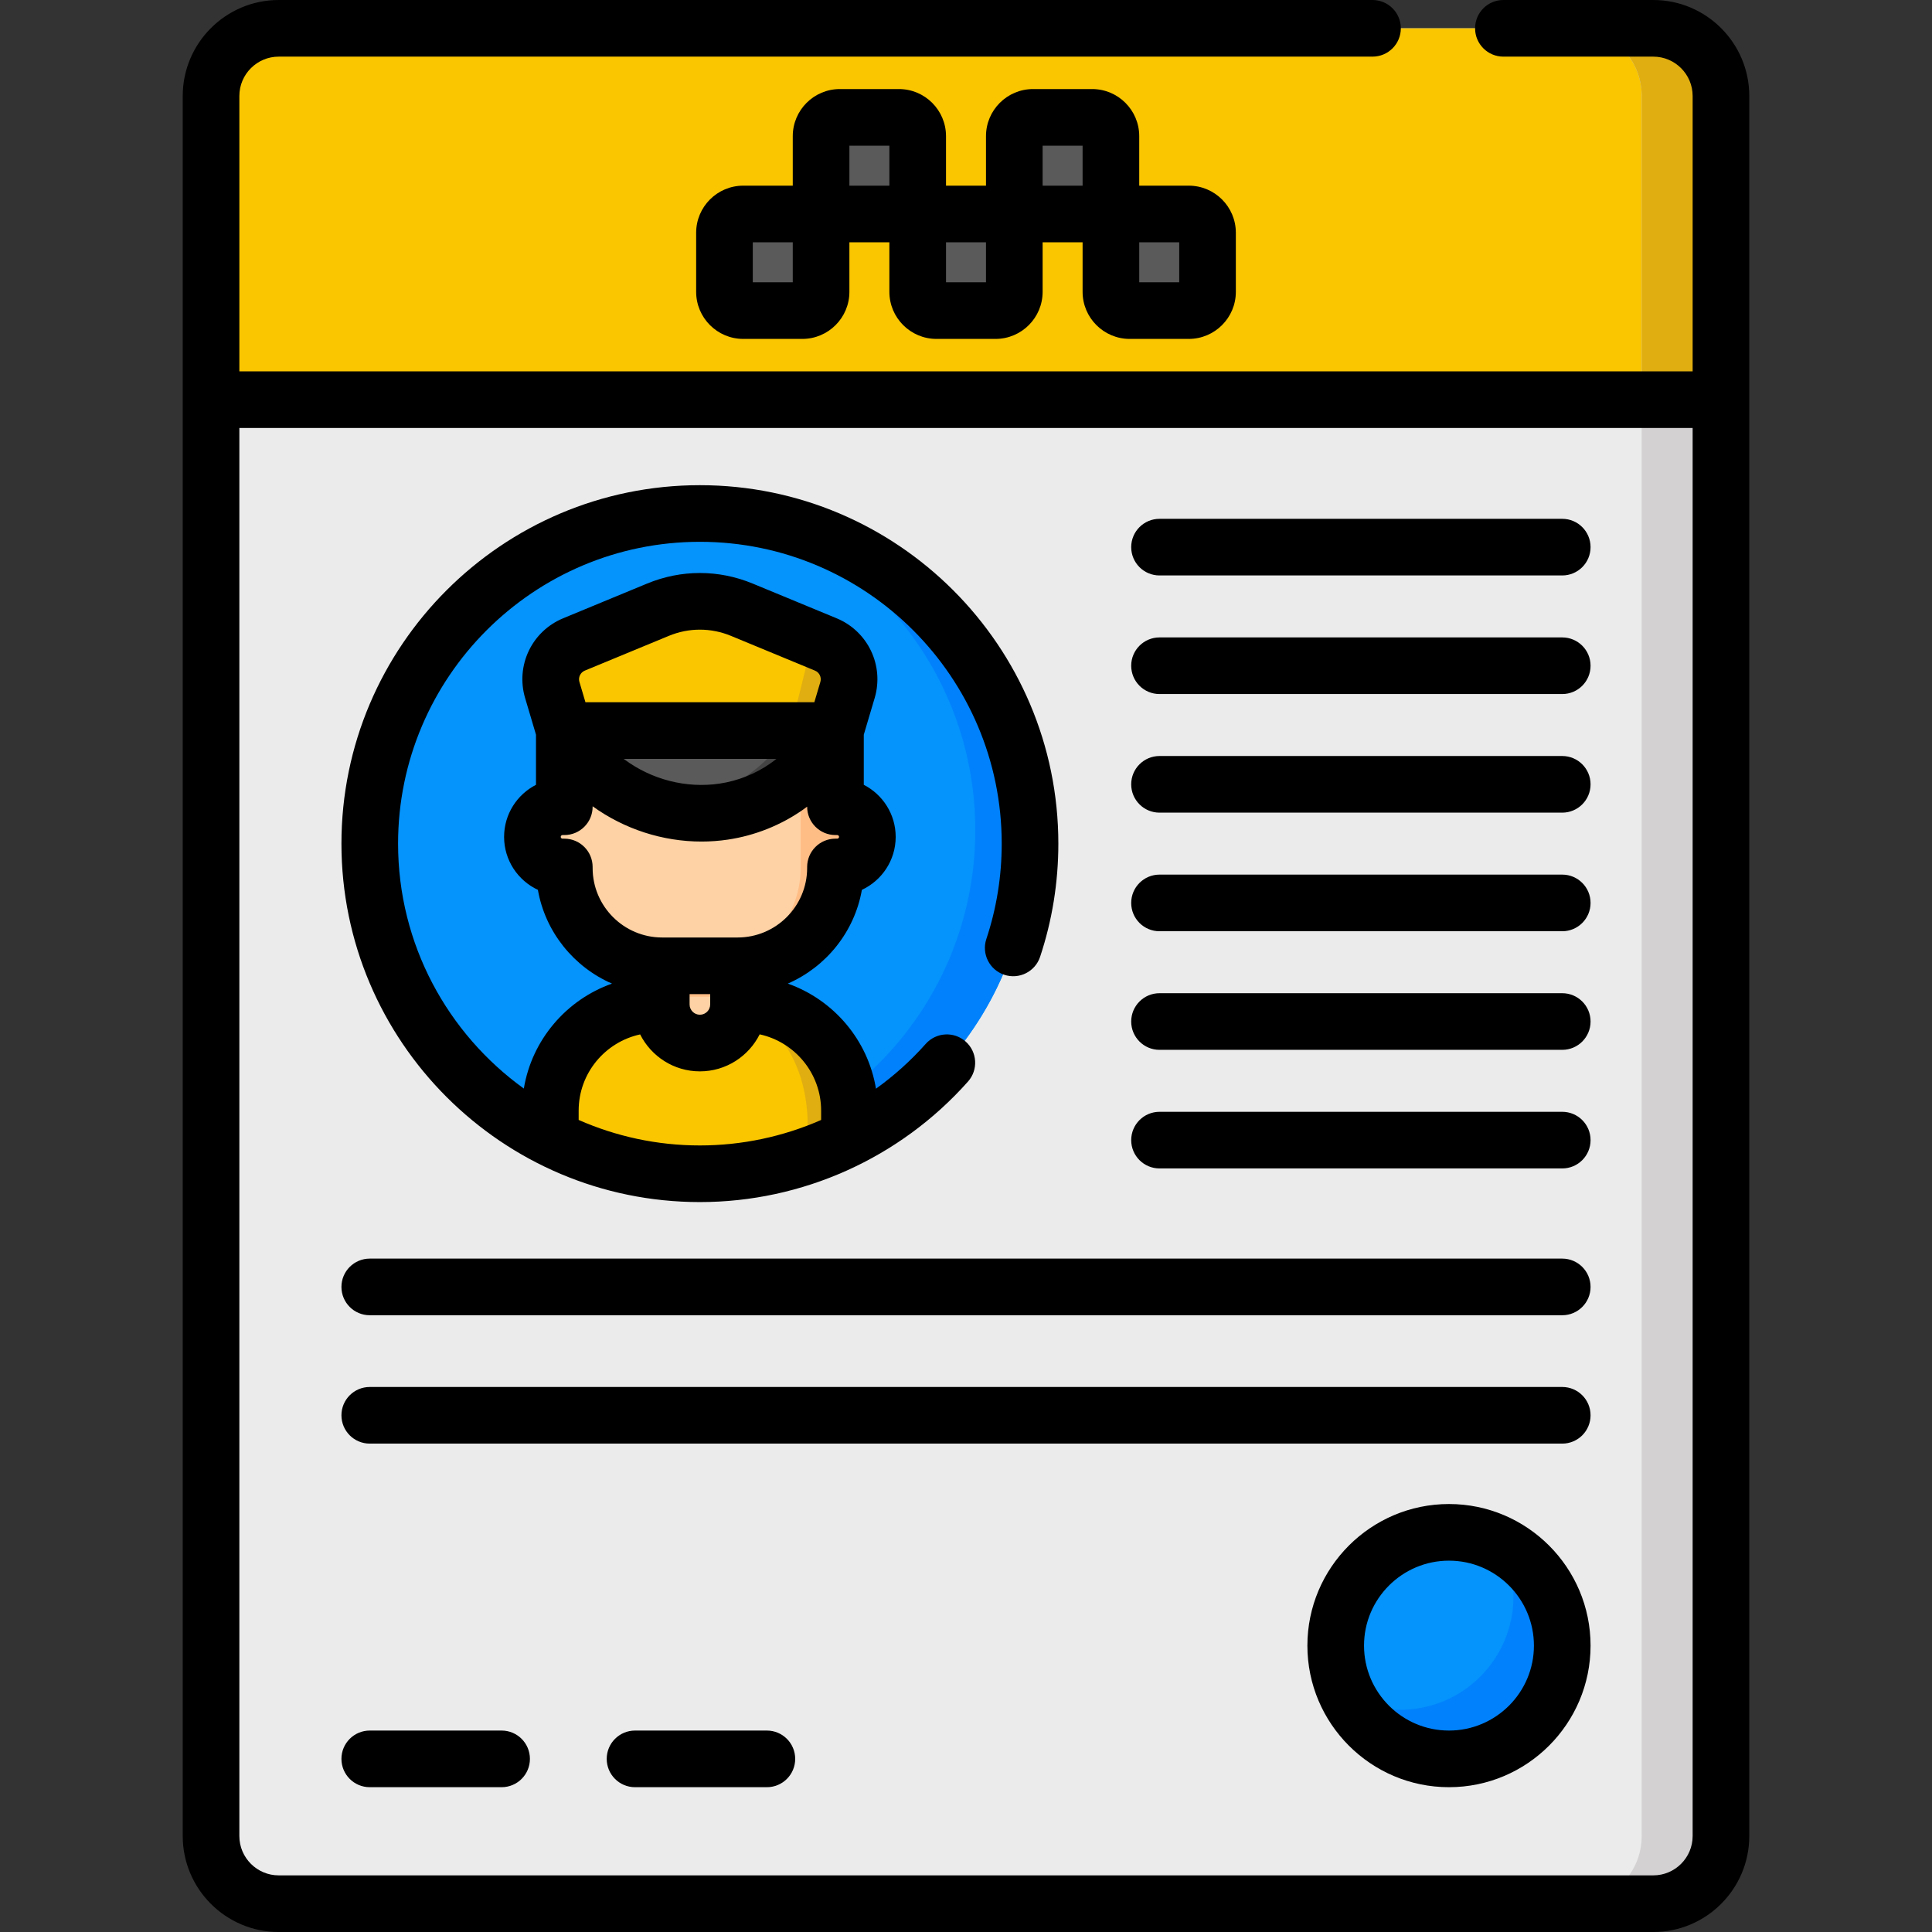 <svg id="Capa_1" enable-background="new 0 0 511.759 511.759" height="512" viewBox="0 0 511.759 511.759" width="512" xmlns="http://www.w3.org/2000/svg"><rect x="0" y="0" width="511.759" height="511.759" fill="#333333" stroke="none"/><path d="m437.931 504.259h-364.102c-9.901 0-17.927-8.026-17.927-17.927v-460.904c0-9.901 8.026-17.927 17.927-17.927h364.102c9.901 0 17.927 8.026 17.927 17.927v460.904c0 9.9-8.026 17.927-17.927 17.927z" fill="#ebebeb"/><path d="m455.858 105.861h-399.956v-80.433c0-9.901 8.026-17.927 17.927-17.927h364.102c9.901 0 17.927 8.026 17.927 17.927z" fill="#fac600"/><path d="m455.86 25.426v460.907c0 9.901-8.031 17.922-17.932 17.922h-20.982c9.901 0 17.922-8.021 17.922-17.922v-460.907c0-9.901-8.021-17.922-17.922-17.922h20.982c9.901 0 17.932 8.021 17.932 17.922z" fill="#d3d1d1"/><path d="m455.86 25.426v80.438h-20.992v-80.438c0-9.901-8.021-17.922-17.922-17.922h20.982c9.901 0 17.932 8.021 17.932 17.922z" fill="#e0ae10"/><g fill="#5a5a5a"><path d="m299.236 82.272h15.651c2.745 0 4.97-2.225 4.97-4.97v-15.651c0-2.745-2.225-4.97-4.97-4.97h-20.621v20.621c0 2.745 2.226 4.97 4.97 4.97z"/><path d="m248.054 82.272h15.651c2.745 0 4.97-2.225 4.97-4.97v-20.621h-25.591v20.621c0 2.745 2.226 4.97 4.97 4.97z"/><path d="m196.873 82.272h15.651c2.745 0 4.97-2.225 4.97-4.97v-20.621h-20.621c-2.745 0-4.97 2.225-4.97 4.97v15.651c-.001 2.745 2.225 4.97 4.97 4.97z"/><path d="m268.675 56.681h25.591v-20.621c0-2.745-2.225-4.97-4.97-4.97h-15.651c-2.745 0-4.97 2.225-4.97 4.97z"/><path d="m217.493 56.681h25.591v-20.621c0-2.745-2.225-4.97-4.97-4.97h-15.651c-2.745 0-4.97 2.225-4.97 4.97z"/></g><circle cx="383.813" cy="435.898" fill="#0593fc" r="30.003"/><path d="m413.816 435.898c0 16.572-13.431 30.003-30.003 30.003-11.651 0-21.762-6.641-26.723-16.362 4.131 2.15 8.821 3.36 13.801 3.36 16.572 0 30.003-13.431 30.003-30.003 0-4.911-1.18-9.551-3.28-13.641 9.631 4.991 16.202 15.052 16.202 26.643z" fill="#0182fc"/><circle cx="185.391" cy="223.465" fill="#0593fc" r="87.448"/><path d="m272.841 223.464c0 48.298-39.152 87.449-87.449 87.449-9.798 0-19.226-1.61-28.025-4.591 4.411.688 8.925 1.041 13.527 1.041 48.298 0 87.449-39.152 87.449-87.443 0-38.511-24.888-71.204-59.461-82.87 41.894 6.489 73.959 42.708 73.959 86.414z" fill="#0182fc"/><path d="m225.006 294.184v7.259c-11.892 6.056-25.351 9.47-39.615 9.47s-27.723-3.413-39.615-9.47v-7.259c0-15.568 12.629-28.188 28.197-28.188h22.835c15.569-.001 28.198 12.62 28.198 28.188z" fill="#fac600"/><path d="m225.006 294.186v7.259c-3.557 1.804-7.25 3.38-11.062 4.701v-7.936c0-14.907-6.751-27.579-20.083-32.212h2.948c15.568 0 28.197 12.62 28.197 28.188z" fill="#e0ae10"/><path d="m174.288 161.504-22.24 9.198c-4.728 1.955-7.213 7.167-5.758 12.071l3.188 10.741h35.913.001 35.913l3.188-10.741c1.456-4.905-1.03-10.116-5.758-12.071l-22.24-9.198c-7.111-2.941-15.097-2.941-22.207 0z" fill="#fac600"/><path d="m224.489 182.771-3.185 10.74h-11.951l3.795-15.399c1.101-3.718.297-7.589-1.897-10.511l7.488 3.1c4.725 1.956 7.207 7.165 5.75 12.07z" fill="#e0ae10"/><path d="m221.776 213.697h-.473v-20.182h-71.826v20.182h-.473c-4.405 0-7.977 3.571-7.977 7.977 0 4.405 3.571 7.977 7.977 7.977h.473v.255c0 14.318 11.607 25.925 25.924 25.925h19.977c14.318 0 25.924-11.607 25.924-25.925v-.255h.473c4.405 0 7.977-3.571 7.977-7.977.001-4.406-3.571-7.977-7.976-7.977z" fill="#fed2a4"/><path d="m229.754 221.673c0 4.404-3.573 7.976-7.976 7.976h-.476v.258c0 14.315-11.603 25.922-25.922 25.922h-7.448c13.488-.909 24.148-12.142 24.148-25.864v-36.392l9.222-.058v20.182h.476c2.202 0 4.195.894 5.638 2.338s2.338 3.436 2.338 5.638z" fill="#ffbd86"/><path d="m185.391 193.515s-35.886 0-35.914 0c0 0 2.582 4.456 4.241 6.571 2.08 2.65 4.475 5.065 7.182 7.076 8.752 6.503 19.998 9.429 30.8 7.824 5.977-.888 11.715-3.161 16.665-6.629 1.597-1.119 3.11-2.361 4.53-3.698 3.417-3.217 7.117-8.01 8.409-11.144z" fill="#5a5a5a"/><path d="m221.304 193.511c-1.287 3.134-4.989 7.928-8.411 11.147-1.414 1.338-2.931 2.583-4.531 3.701-4.947 3.464-10.681 5.734-16.661 6.624-7.801 1.16-15.831-.042-22.988-3.253 4.201.712 8.512.779 12.756.152 5.98-.889 11.714-3.168 16.669-6.632 1.592-1.118 3.108-2.363 4.531-3.702 2.414-2.27 4.972-5.336 6.717-8.038h11.918z" fill="#444"/><path d="m185.391 276.287c-5.649 0-10.229-4.58-10.229-10.229v-10.228h20.457v10.229c.001 5.648-4.579 10.228-10.228 10.228z" fill="#fed2a4"/><path d="m175.159 255.834h20.464v8.182h-20.464z" fill="#ffbd86"/><path d="m307.139 152.429h106.677c4.143 0 7.501-3.358 7.501-7.5 0-4.143-3.358-7.501-7.501-7.501h-106.677c-4.143 0-7.501 3.358-7.501 7.501s3.358 7.5 7.501 7.5z"/><path d="m307.139 183.844h106.677c4.143 0 7.501-3.358 7.501-7.501s-3.358-7.5-7.501-7.5h-106.677c-4.143 0-7.501 3.358-7.501 7.5 0 4.143 3.358 7.501 7.501 7.501z"/><path d="m307.139 215.259h106.677c4.143 0 7.501-3.358 7.501-7.501s-3.358-7.501-7.501-7.501h-106.677c-4.143 0-7.501 3.358-7.501 7.501s3.358 7.501 7.501 7.501z"/><path d="m307.139 246.674h106.677c4.143 0 7.501-3.358 7.501-7.501s-3.358-7.501-7.501-7.501h-106.677c-4.143 0-7.501 3.358-7.501 7.501s3.358 7.501 7.501 7.501z"/><path d="m307.139 278.088h106.677c4.143 0 7.501-3.358 7.501-7.501s-3.358-7.501-7.501-7.501h-106.677c-4.143 0-7.501 3.358-7.501 7.501s3.358 7.501 7.501 7.501z"/><path d="m307.139 309.502h106.677c4.143 0 7.501-3.358 7.501-7.501s-3.358-7.501-7.501-7.501h-106.677c-4.143 0-7.501 3.358-7.501 7.501 0 4.144 3.358 7.501 7.501 7.501z"/><path d="m437.931 0h-39.702c-4.143 0-7.501 3.358-7.501 7.501s3.358 7.501 7.501 7.501h39.702c5.749 0 10.426 4.677 10.426 10.426v72.932h-384.955v-72.933c0-5.749 4.677-10.426 10.427-10.426h289.73c4.143 0 7.501-3.358 7.501-7.501s-3.358-7.5-7.501-7.5h-289.73c-14.021 0-25.428 11.406-25.428 25.427v460.905c0 14.021 11.407 25.427 25.428 25.427h364.102c14.021 0 25.427-11.406 25.427-25.427v-460.905c0-14.021-11.406-25.427-25.427-25.427zm10.426 486.332c0 5.749-4.677 10.426-10.426 10.426h-364.102c-5.75 0-10.427-4.677-10.427-10.426v-372.971h384.955z"/><path d="m299.236 89.773h15.651c6.877 0 12.471-5.594 12.471-12.471v-15.651c0-6.876-5.594-12.471-12.471-12.471h-13.121v-13.12c0-6.877-5.594-12.471-12.47-12.471h-15.651c-6.877 0-12.471 5.594-12.471 12.471v13.12h-10.589v-13.12c0-6.877-5.594-12.471-12.471-12.471h-15.651c-6.877 0-12.471 5.594-12.471 12.471v13.12h-13.121c-6.876 0-12.47 5.594-12.47 12.471v15.651c0 6.877 5.594 12.471 12.47 12.471h15.651c6.877 0 12.471-5.594 12.471-12.471v-13.12h10.59v13.12c0 6.877 5.594 12.471 12.47 12.471h15.651c6.877 0 12.471-5.594 12.471-12.471v-13.12h10.589v13.12c.001 6.876 5.595 12.471 12.472 12.471zm2.531-25.592h10.59v10.59h-10.59zm-91.774 10.59h-10.589v-10.59h10.589zm25.591-25.591h-10.59v-10.589h10.59zm25.591 25.591h-10.589v-10.59h10.589zm15.001-25.591v-10.589h10.589v10.589z"/><path d="m97.943 348.389h315.873c4.143 0 7.501-3.358 7.501-7.501s-3.358-7.501-7.501-7.501h-315.873c-4.143 0-7.501 3.358-7.501 7.501s3.358 7.501 7.501 7.501z"/><path d="m97.943 382.393h315.873c4.143 0 7.501-3.358 7.501-7.501s-3.358-7.501-7.501-7.501h-315.873c-4.143 0-7.501 3.358-7.501 7.501s3.358 7.501 7.501 7.501z"/><path d="m383.813 398.394c-20.68 0-37.504 16.824-37.504 37.504s16.824 37.504 37.504 37.504 37.504-16.824 37.504-37.504-16.824-37.504-37.504-37.504zm0 60.006c-12.408 0-22.502-10.095-22.502-22.502 0-12.408 10.095-22.502 22.502-22.502s22.502 10.095 22.502 22.502c0 12.408-10.094 22.502-22.502 22.502z"/><path d="m97.943 473.402h34.924c4.143 0 7.501-3.358 7.501-7.501s-3.358-7.501-7.501-7.501h-34.924c-4.143 0-7.501 3.358-7.501 7.501s3.358 7.501 7.501 7.501z"/><path d="m203.135 458.4h-34.924c-4.143 0-7.501 3.358-7.501 7.501s3.358 7.501 7.501 7.501h34.924c4.143 0 7.501-3.358 7.501-7.501s-3.358-7.501-7.501-7.501z"/><path d="m185.391 128.516c-52.355 0-94.949 42.593-94.949 94.948s42.594 94.949 94.949 94.949c27.119 0 53.007-11.64 71.025-31.934 2.75-3.098 2.469-7.839-.629-10.589-3.1-2.752-7.84-2.469-10.589.629-3.968 4.469-8.392 8.434-13.166 11.862-2.128-12.947-11.256-23.561-23.355-27.839 10.119-4.409 17.659-13.665 19.623-24.834 5.283-2.465 8.953-7.829 8.953-14.034 0-6.006-3.438-11.224-8.449-13.789v-13.277l2.879-9.701c2.556-8.614-1.779-17.701-10.083-21.137l-22.24-9.198c-9.009-3.725-18.931-3.724-27.939 0l-22.24 9.198c-8.304 3.434-12.639 12.521-10.083 21.137l2.878 9.698v13.28c-5.011 2.565-8.449 7.783-8.449 13.789 0 6.205 3.67 11.568 8.953 14.034 1.963 11.17 9.504 20.426 19.623 24.834-12.086 4.273-21.206 14.87-23.346 27.799-20.156-14.529-33.314-38.188-33.314-64.877 0-44.083 35.864-79.947 79.948-79.947 44.083 0 79.947 35.864 79.947 79.947 0 8.644-1.369 17.142-4.069 25.258-1.308 3.93.818 8.177 4.75 9.484 3.927 1.309 8.177-.818 9.484-4.75 3.209-9.646 4.836-19.736 4.836-29.992.001-52.355-42.593-94.948-94.948-94.948zm-30.476 49.117 22.24-9.198c5.312-2.198 11.163-2.197 16.473 0l22.239 9.198c1.182.488 1.799 1.781 1.435 3.006l-1.595 5.375h-60.63l-1.595-5.374c-.365-1.225.252-2.518 1.433-3.007zm50.746 23.383c-.526.421-1.061.82-1.598 1.198-3.974 2.783-8.63 4.634-13.465 5.353-8.782 1.306-17.974-1.038-25.223-6.425-.057-.042-.112-.084-.168-.126zm-48.683 28.889v-.255c0-4.143-3.358-7.501-7.5-7.501h-.473c-.263 0-.476-.213-.476-.476s.213-.477.476-.477h.473c4.143 0 7.5-3.358 7.5-7.501v-.122c8.422 6.077 18.614 9.343 28.845 9.343 2.332 0 4.667-.169 6.981-.514 7.125-1.06 13.996-3.792 19.864-7.904.381-.267.758-.545 1.134-.826v.022c0 4.143 3.358 7.501 7.501 7.501h.473c.263 0 .476.214.476.477s-.213.476-.476.476h-.473c-4.143 0-7.501 3.358-7.501 7.501v.255c0 10.159-8.264 18.423-18.422 18.424h-19.979c-10.159 0-18.423-8.264-18.423-18.423zm31.141 33.426v2.728c0 1.504-1.224 2.728-2.728 2.728s-2.728-1.224-2.728-2.728v-2.728zm-34.841 30.852c0-9.892 6.989-18.157 16.285-20.182 2.919 5.794 8.909 9.787 15.828 9.787 6.926 0 12.921-4.001 15.837-9.806 9.294 2.031 16.276 10.311 16.276 20.201v2.479c-10.021 4.398-20.942 6.75-32.114 6.75-11.419 0-22.278-2.424-32.114-6.756v-2.473z"/></svg>